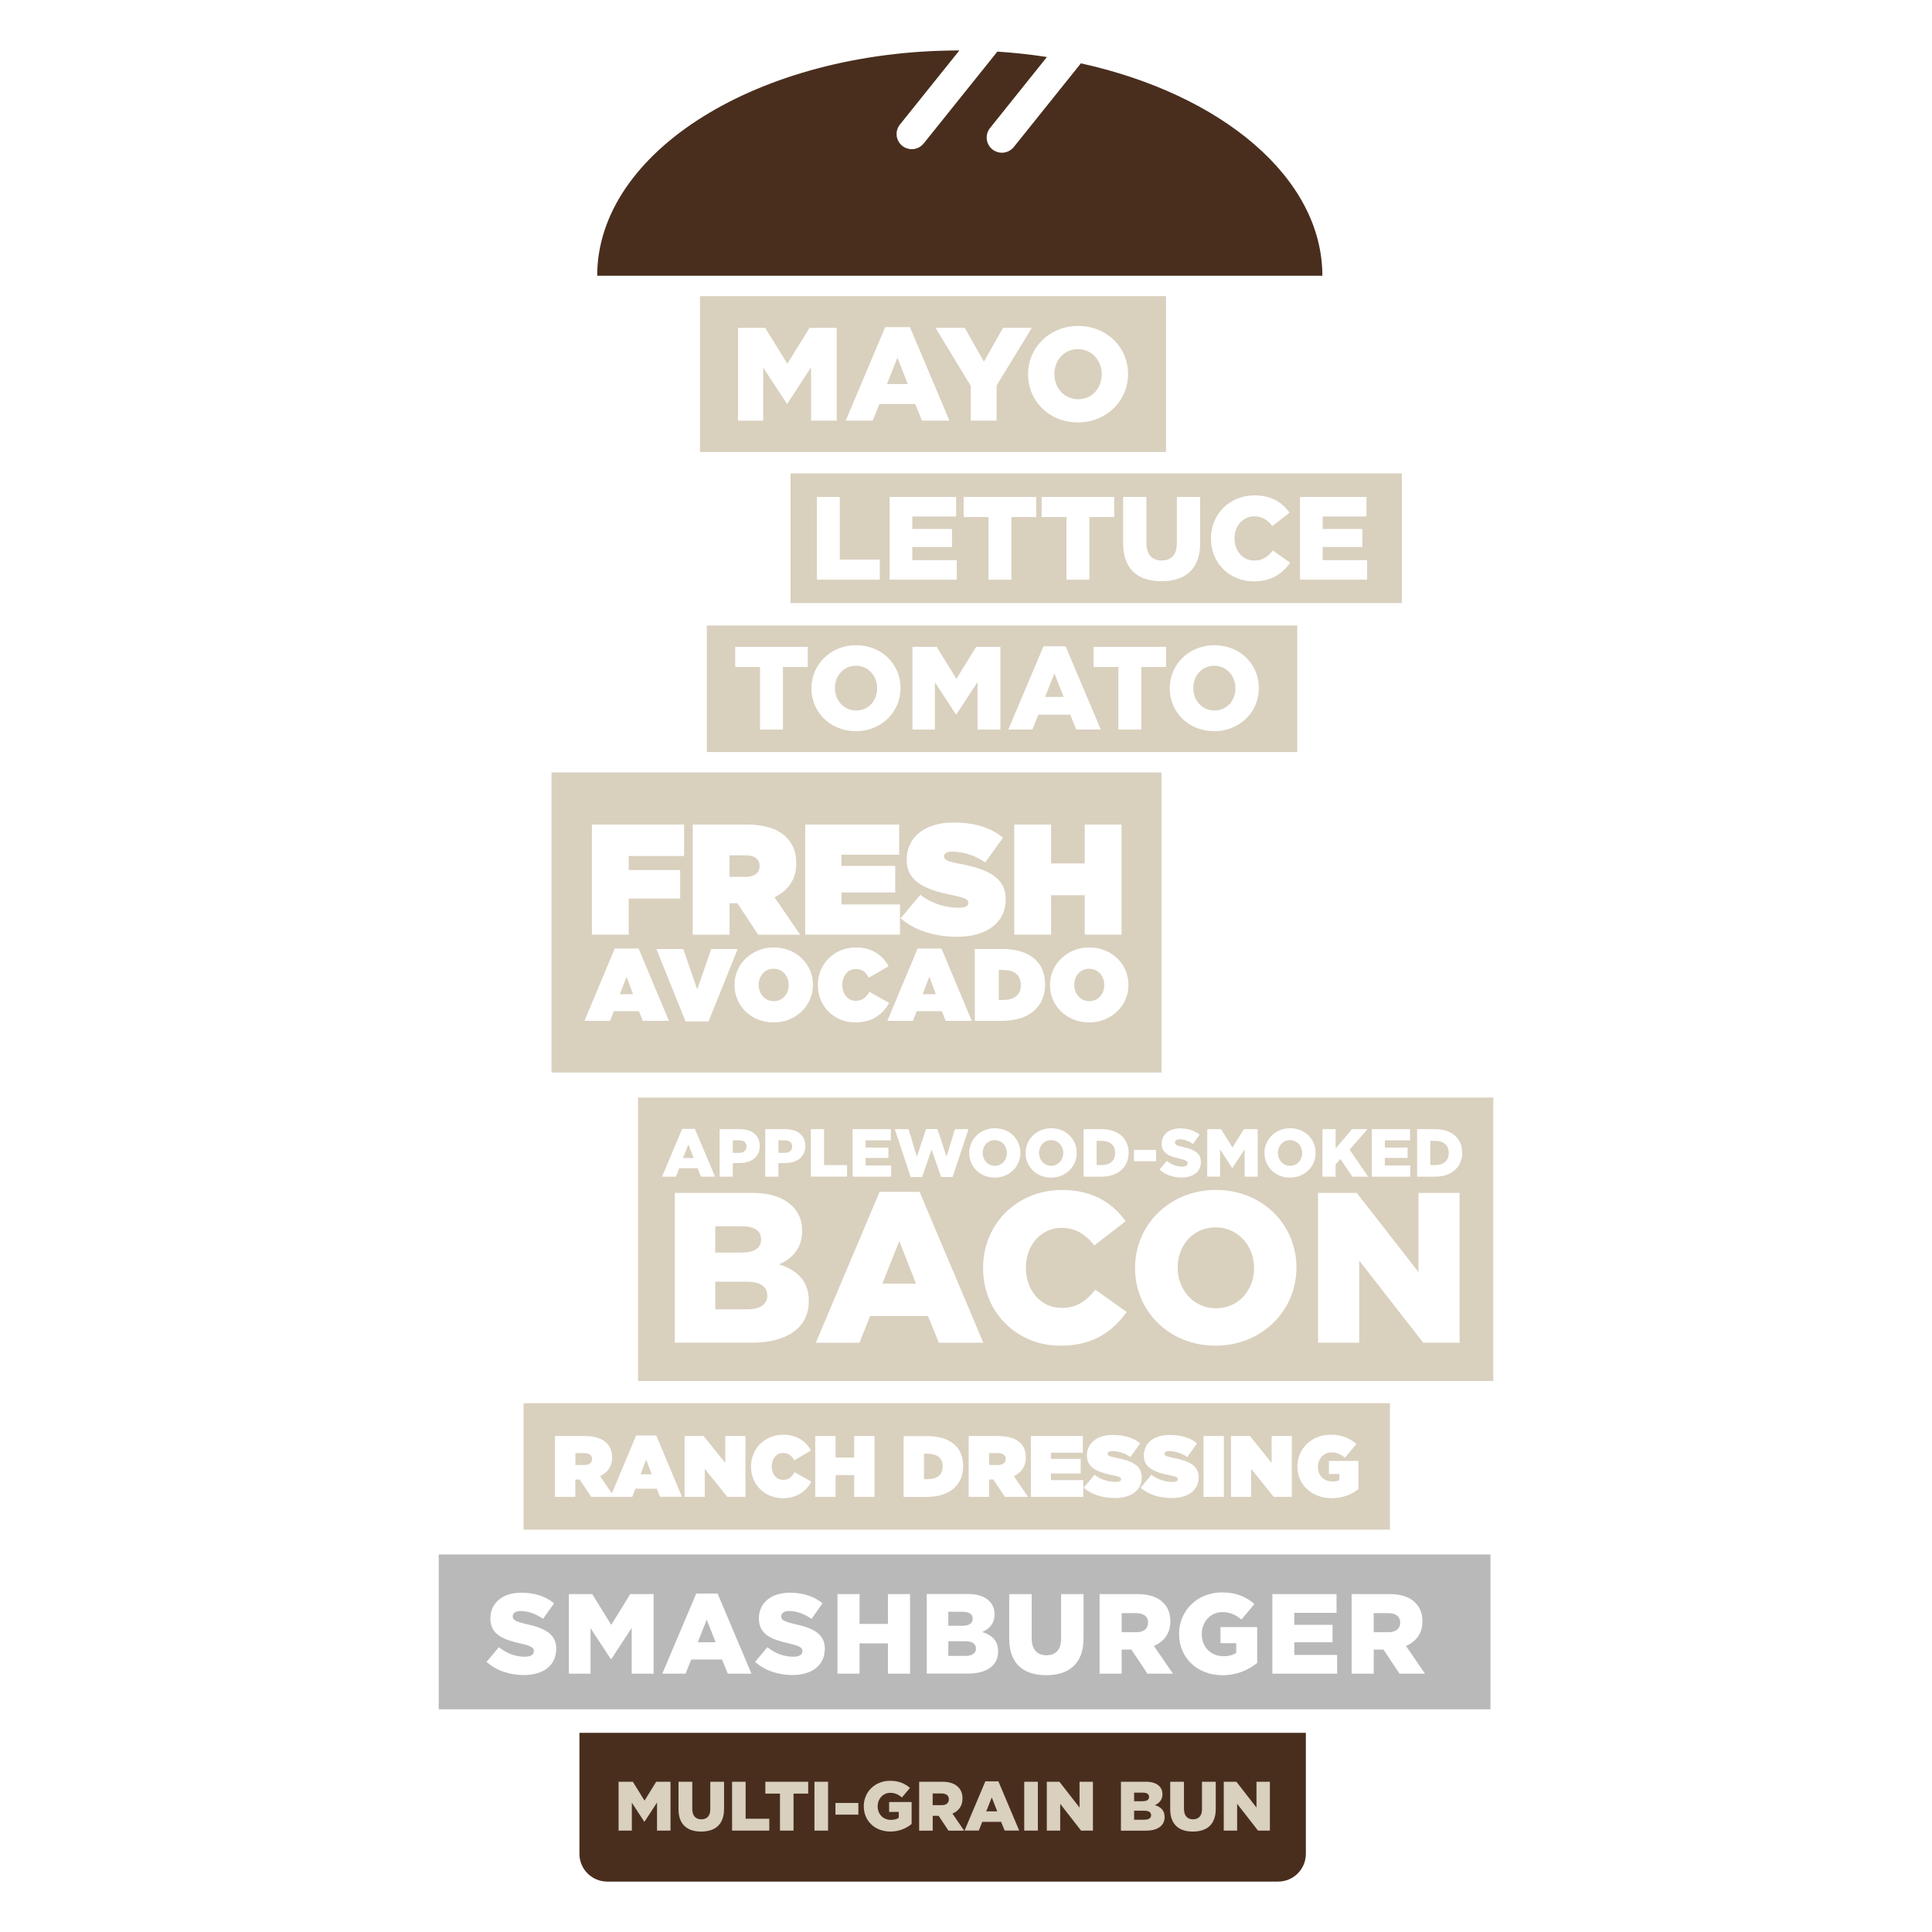 <?xml version="1.0" encoding="utf-8"?>
<!-- Generator: Adobe Illustrator 18.1.0, SVG Export Plug-In . SVG Version: 6.00 Build 0)  -->
<svg version="1.1" id="Layer_1" xmlns="http://www.w3.org/2000/svg" xmlns:xlink="http://www.w3.org/1999/xlink" x="0px" y="0px"
	 viewBox="0 0 560 560" enable-background="new 0 0 560 560" xml:space="preserve">
<g id="classic_smash" display="none">
	<rect x="191.98" y="507.47" display="inline" fill="#D9D0BE" width="164.36" height="28.86"/>
	<g display="inline">
		<path fill="#492E1E" d="M289.56,524.25h-4.57v3.99h4.64c1.82,0,2.87-0.72,2.87-1.98v-0.07
			C292.49,525.02,291.57,524.25,289.56,524.25z"/>
		<path fill="#492E1E" d="M291.6,518.16v-0.07c0-1.17-0.93-1.85-2.71-1.85h-3.89v3.8h3.74C290.59,520.05,291.6,519.43,291.6,518.16z
			"/>
		<path fill="#492E1E" d="M379.19,535.41v-34.76H170.47v34.76c0,4.41,3.59,7.98,8.02,7.98h192.71
			C375.62,543.39,379.19,539.82,379.19,535.41z M220.2,533.05h-17.55v-21.61h17.4v5.09h-11.46v3.27h10.38v4.73h-10.38v3.43h11.62
			V533.05z M243.51,530.15c-2.29,1.89-5.46,3.34-9.38,3.34c-6.74,0-11.76-4.64-11.76-11.18v-0.07c0-6.3,4.94-11.24,11.64-11.24
			c3.8,0,6.49,1.17,8.77,3.15l-3.52,4.24c-1.54-1.29-3.08-2.05-5.21-2.05c-3.11,0-5.53,2.62-5.53,5.93v0.07
			c0,3.48,2.43,5.99,5.86,5.99c1.45,0,2.56-0.32,3.46-0.89v-2.62h-4.27v-4.39h9.94L243.51,530.15L243.51,530.15z M267.26,530.15
			c-2.29,1.89-5.46,3.34-9.4,3.34c-6.74,0-11.76-4.64-11.76-11.18v-0.07c0-6.3,4.94-11.24,11.64-11.24c3.8,0,6.49,1.17,8.77,3.15
			l-3.52,4.24c-1.54-1.29-3.1-2.05-5.21-2.05c-3.11,0-5.53,2.62-5.53,5.93v0.07c0,3.48,2.43,5.99,5.86,5.99
			c1.45,0,2.57-0.32,3.46-0.89v-2.62h-4.27v-4.39h9.94v9.73H267.26z M298.48,527.08c0,3.71-3.03,5.97-8.19,5.97h-11.15v-21.61h11.1
			c2.71,0,4.64,0.68,5.9,1.94c0.86,0.86,1.38,2.01,1.38,3.48v0.07c0,2.5-1.42,3.99-3.34,4.81c2.62,0.86,4.29,2.34,4.29,5.28v0.05
			H298.48z M321.09,523.41c0,6.98-3.99,10.04-10.13,10.04c-6.14,0-10.01-3.11-10.01-9.89v-12.15h6.09v12.02
			c0,3.11,1.57,4.6,3.99,4.6s3.99-1.42,3.99-4.45v-12.16h6.09v11.97H321.09z M345.07,533.05h-5.25l-9.24-11.86v11.86h-5.93v-21.61
			h5.58l8.89,11.43v-11.43h5.93v21.61H345.07z"/>
	</g>
	<path display="inline" fill="#492E1E" d="M309.65,22.05L290.38,46.1c-0.88,1.08-2.15,1.65-3.43,1.65c-0.96,0-1.93-0.32-2.73-0.96
		c-1.89-1.51-2.2-4.25-0.68-6.12l16.36-20.41c-4.64-0.72-9.38-1.23-14.24-1.54L264.5,45.12c-0.86,1.08-2.14,1.65-3.43,1.65
		c-0.94,0-1.92-0.32-2.73-0.96c-1.89-1.51-2.2-4.25-0.68-6.14l17.06-21.28c-57.49,0.03-104.06,29-104.06,64.73H379
		C379,54.91,350.05,30.96,309.65,22.05z"/>
	<g display="inline">
		<polygon fill="#D9D0BE" points="198.87,113.14 203.35,113.14 201.11,107.17 		"/>
		<path fill="#D9D0BE" d="M126.33,88.97v42.02H406.6V88.97H126.33z M156.17,114.4c0,5.16-4.25,8.31-10.85,8.31
			c-4.99,0-9.49-1.4-12.6-4.15l4.39-5.23c2.66,2.03,5.72,2.89,8.61,2.89c1.47,0,2.1-0.39,2.1-1.05v-0.07c0-0.7-0.77-1.08-3.41-1.61
			c-5.51-1.12-10.36-2.69-10.36-7.89v-0.07c0-4.67,3.66-8.28,10.43-8.28c4.74,0,8.24,1.12,11.1,3.38l-4.01,5.55
			c-2.31-1.68-5.09-2.42-7.37-2.42c-1.22,0-1.78,0.42-1.78,1.02v0.07c0,0.67,0.66,1.08,3.27,1.58c6.28,1.15,10.5,2.99,10.5,7.93
			v0.05H156.17z M185.73,122.27h-8.17v-12.18l-5.65,8.75h-0.14l-5.65-8.75v12.18h-8.03V97.68h8.57l5.27,8.64l5.27-8.64h8.57v24.59
			H185.73z M206.69,122.27l-1.29-3.31h-8.61l-1.26,3.31h-8.79l10.36-24.75h8.14l10.36,24.75H206.69z M237.69,114.4
			c0,5.16-4.25,8.31-10.85,8.31c-4.99,0-9.49-1.4-12.6-4.15l4.39-5.23c2.66,2.03,5.72,2.89,8.61,2.89c1.47,0,2.1-0.39,2.1-1.05
			v-0.07c0-0.7-0.77-1.08-3.41-1.61c-5.51-1.12-10.36-2.69-10.36-7.89v-0.07c0-4.67,3.66-8.28,10.43-8.28
			c4.74,0,8.24,1.12,11.09,3.38l-4.01,5.55c-2.31-1.68-5.09-2.42-7.37-2.42c-1.22,0-1.78,0.42-1.78,1.02v0.07
			c0,0.67,0.66,1.08,3.27,1.58c6.28,1.15,10.5,2.99,10.5,7.93v0.05H237.69z M263.53,122.27h-8.21v-8.82h-7.51v8.82h-8.21V97.68h8.21
			v8.68h7.51v-8.68h8.21V122.27z M285.83,122.73c-4.99,0-9.49-1.4-12.6-4.15l4.39-5.23c2.66,2.03,5.72,2.89,8.61,2.89
			c1.47,0,2.1-0.39,2.1-1.05v-0.07c0-0.7-0.77-1.09-3.41-1.61c-5.51-1.12-10.36-2.7-10.36-7.89v-0.09c0-4.67,3.66-8.28,10.43-8.28
			c4.74,0,8.24,1.12,11.1,3.38l-4.01,5.55c-2.31-1.68-5.09-2.42-7.37-2.42c-1.23,0-1.79,0.42-1.79,1.02v0.07
			c0,0.67,0.67,1.08,3.27,1.58c6.28,1.15,10.5,2.99,10.5,7.93v0.07C296.68,119.56,292.43,122.73,285.83,122.73z M316.19,122.27
			l-1.3-3.31h-8.59l-1.26,3.31h-8.79l10.36-24.75h8.14l10.36,24.75H316.19z M349.16,111.07c0,8.38-4.88,11.69-12.21,11.69
			c-7.33,0-12.07-3.38-12.07-11.52V97.7h8.35v13.44c0,3.06,1.57,4.36,3.8,4.36c2.22,0,3.8-1.19,3.8-4.18V97.7h8.35L349.16,111.07
			L349.16,111.07z M363.95,122.8c-6.81,0-12.74-5.13-12.74-12.74v-0.07c0-7.33,5.72-12.81,13.05-12.81c5.41,0,9.07,2.62,11.13,6.39
			l-6.77,3.97c-0.91-1.75-2.2-2.99-4.46-2.99c-2.78,0-4.6,2.42-4.6,5.37v0.07c0,3.2,1.89,5.44,4.6,5.44c2.31,0,3.62-1.26,4.64-3.1
			l6.77,3.83C373.48,119.81,370.06,122.8,363.95,122.8z M398.28,122.27h-21.14V97.68h20.96v6.74h-12.88v2.48h12.01v5.93h-12.01v2.66
			h13.06V122.27z"/>
		<polygon fill="#D9D0BE" points="308.37,113.14 312.86,113.14 310.61,107.17 		"/>
	</g>
	<g display="inline">
		<path fill="#D9D0BE" d="M166.28,136.48v36.7h164.8v-36.7H166.28z M187.51,165.88l-4.2-6.81l-1.84,2.24v4.57h-7.17v-21.46h7.17
			v8.03l6.11-8.03h8.33l-7.47,9.31l7.63,12.15H187.51z M215.13,165.88h-18.45v-21.46h18.31v5.88h-11.25v2.17h10.48v5.18h-10.48v2.33
			h11.41v5.9H215.13z M236.04,150.48h-6.32v15.38h-7.17v-15.38h-6.32v-6.07h19.79v6.07H236.04z M247.38,166.34
			c-5.95,0-11.13-4.48-11.13-11.13v-0.07c0-6.4,4.99-11.18,11.41-11.18c4.73,0,7.91,2.29,9.71,5.58l-5.91,3.47
			c-0.81-1.54-1.93-2.61-3.88-2.61c-2.42,0-4.01,2.12-4.01,4.69v0.05c0,2.78,1.66,4.76,4.01,4.76c2.03,0,3.15-1.1,4.04-2.7
			l5.92,3.34C255.73,163.73,252.72,166.34,247.38,166.34z M279.81,165.88h-7.18v-7.7h-6.56v7.7h-7.17v-21.46h7.17v7.58h6.56v-7.58
			h7.18V165.88z M303.29,156.1c0,7.33-4.25,10.2-10.67,10.2c-6.41,0-10.55-2.94-10.55-10.06v-11.83h7.3v11.74
			c0,2.66,1.38,3.8,3.31,3.8s3.31-1.05,3.31-3.64v-11.9h7.3v11.69H303.29z M324.82,152.11c0,5.18-3.95,7.94-9.75,7.94h-2.33v5.83
			h-7.18v-21.46h9.66c5.7,0,9.59,2.54,9.59,7.63L324.82,152.11L324.82,152.11z"/>
		<path fill="#D9D0BE" d="M314.7,150.15h-1.96v4.78h1.92c1.84,0,3.06-0.82,3.06-2.36v-0.07
			C317.73,150.96,316.61,150.15,314.7,150.15z"/>
	</g>
	<g display="inline">
		<polygon fill="#D9D0BE" points="340.41,394.82 338.29,400.15 342.51,400.15 		"/>
		<path fill="#D9D0BE" d="M378.39,384.28H214.03v58.43h164.36V384.28z M337.94,388.66h5.02l8,18.92h-5.58l-1.36-3.36h-7.24
			l-1.35,3.36h-5.48L337.94,388.66z M311.38,398.18c0-5.48,4.22-9.76,9.9-9.76c3.83,0,6.3,1.61,7.96,3.92l-3.92,3.03
			c-1.07-1.35-2.31-2.2-4.11-2.2c-2.62,0-4.48,2.22-4.48,4.97v0.05c0,2.82,1.85,5.02,4.48,5.02c1.96,0,3.12-0.91,4.24-2.27
			l3.92,2.78c-1.77,2.45-4.17,4.23-8.31,4.23c-5.37,0-9.7-4.11-9.7-9.71v-0.05H311.38z M303.36,388.78h5.23v18.78h-5.23V388.78z
			 M283.95,388.78h8.89c2.87,0,4.86,0.75,6.12,2.05c1.1,1.07,1.66,2.52,1.66,4.38v0.05c0,2.87-1.52,4.78-3.87,5.77l4.48,6.55h-6
			l-3.78-5.69h-0.05h-2.22v5.69h-5.2v-18.8H283.95z M266.05,388.78h15.1v4.43h-9.96v2.83h9.01v4.11h-9.01v2.98h10.1v4.43h-15.24
			V388.78z M227.92,388.66h5.02l8,18.92h-5.58l-1.37-3.36h-7.24l-1.35,3.36h-5.48L227.92,388.66z M234.36,437.11
			c-7.31,0-13.21-5.6-13.21-13.25v-0.07c0-7.47,5.74-13.32,13.51-13.32c5.23,0,8.59,2.19,10.87,5.34l-5.34,4.13
			c-1.47-1.84-3.15-2.99-5.6-2.99c-3.59,0-6.11,3.05-6.11,6.77v0.07c0,3.85,2.52,6.84,6.11,6.84c2.68,0,4.25-1.24,5.78-3.12
			l5.34,3.8C243.3,434.65,240.05,437.11,234.36,437.11z M247.87,407.57h-5.09V388.8h5.49l4.48,7.26l4.48-7.26h5.49v18.78h-5.18
			v-10.78l-4.8,7.35h-0.1l-4.78-7.3L247.87,407.57L247.87,407.57z M272.06,436.59h-7.11v-9.73h-9.12v9.73h-7.1v-25.62h7.1v9.59h9.12
			v-9.59h7.11V436.59z M297.38,436.59h-20.79v-25.62h20.6v6.04H283.6v3.89h12.3v5.6h-12.3v4.06h13.76v6.04H297.38z M321.77,436.59
			H301v-25.62h20.6v6.04h-13.58v3.89h12.3v5.6h-12.3v4.06h13.76L321.77,436.59L321.77,436.59z M345.82,428.7
			c0,5.23-4.13,8.35-10.36,8.35c-4.53,0-8.86-1.44-12.01-4.25l3.95-4.72c2.52,2.01,5.34,3.08,8.31,3.08c1.91,0,2.92-0.67,2.92-1.75
			v-0.07c0-1.07-0.84-1.64-4.32-2.45c-5.44-1.24-9.66-2.78-9.66-8.05v-0.07c0-4.76,3.76-8.19,9.92-8.19c4.36,0,7.75,1.17,10.54,3.39
			l-3.55,5.01c-2.35-1.64-4.9-2.52-7.18-2.52c-1.71,0-2.56,0.73-2.56,1.64v0.07c0,1.17,0.88,1.68,4.43,2.49
			c5.9,1.28,9.56,3.18,9.56,7.98L345.82,428.7L345.82,428.7z M370.04,436.59h-20.79v-25.62h20.6v6.04h-13.58v3.89h12.3v5.6h-12.3
			v4.06h13.76v6.04H370.04z M370.51,407.57h-4.57l-8.02-10.31v10.31h-5.14V388.8h4.86l7.72,9.92v-9.92h5.15V407.57z"/>
		<polygon fill="#D9D0BE" points="230.39,394.82 228.27,400.15 232.49,400.15 		"/>
		<path fill="#D9D0BE" d="M295.38,395.57v-0.05c0-1.47-1.07-2.22-2.82-2.22h-3.41v4.52h3.43
			C294.37,397.79,295.38,396.93,295.38,395.57z"/>
	</g>
	<g display="inline">
		<path fill="#D9D0BE" d="M171.36,228.43H391.9v-49.7H171.36V228.43z M352.71,188.84h23.26v6.83h-15.33v4.38h13.88v6.32h-13.88v4.58
			h15.54v6.83h-23.47V188.84z M321.56,203.3c0-8.43,6.49-15.05,15.24-15.05c5.92,0,9.71,2.49,12.27,6.04l-6.04,4.67
			c-1.64-2.07-3.55-3.4-6.32-3.4c-4.04,0-6.89,3.43-6.89,7.65v0.09c0,4.34,2.85,7.74,6.89,7.74c3.01,0,4.8-1.4,6.53-3.52l6.04,4.31
			c-2.73,3.76-6.4,6.53-12.81,6.53c-8.26,0-14.91-6.32-14.91-14.96L321.56,203.3L321.56,203.3z M290.85,188.84h8.14v16.08
			c0,4.16,2.12,6.16,5.34,6.16s5.34-1.91,5.34-5.95v-16.28h8.14v16.03c0,9.35-5.34,13.42-13.56,13.42
			c-8.23,0-13.39-4.16-13.39-13.23V188.84z M262.34,188.84h25.38v7.02h-8.68v21.91h-8.02v-21.91h-8.68L262.34,188.84L262.34,188.84z
			 M235.08,188.84h25.38v7.02h-8.68v21.91h-8.01v-21.91h-8.68L235.08,188.84L235.08,188.84z M209.12,188.84h23.26v6.83h-15.33v4.38
			h13.88v6.32h-13.88v4.58h15.54v6.83h-23.47V188.84z M183.66,188.84h8.01v21.91h14.02v7.02h-22.03V188.84z"/>
	</g>
	<g display="inline">
		<path fill="#D9D0BE" d="M313.27,315.81c3.38,0,5.62-2.71,5.62-5.9v-0.07c0-3.18-2.31-5.97-5.69-5.97c-3.34,0-5.58,2.71-5.58,5.9
			v0.07C307.61,313.02,309.93,315.81,313.27,315.81z"/>
		<path fill="#D9D0BE" d="M217.53,315.81c3.38,0,5.62-2.71,5.62-5.9v-0.07c0-3.18-2.31-5.97-5.69-5.97c-3.34,0-5.58,2.71-5.58,5.9
			v0.07C211.87,313.02,214.18,315.81,217.53,315.81z"/>
		<polygon fill="#D9D0BE" points="270.52,305.9 268.01,312.17 272.96,312.17 		"/>
		<path fill="#D9D0BE" d="M170.66,329.02H339.1v-37.96H170.66V329.02z M301.33,309.84c0-6.35,5.11-11.48,11.93-11.48
			c6.82,0,11.86,5.07,11.86,11.43v0.07c0,6.35-5.11,11.48-11.93,11.48s-11.86-5.07-11.86-11.43V309.84z M280.98,298.8h19.37v5.37
			h-6.63v16.73h-6.12v-16.73h-6.63v-5.37H280.98z M267.61,298.64h5.9l9.4,22.24h-6.56l-1.61-3.94h-8.52l-1.57,3.94h-6.44
			L267.61,298.64z M232.57,298.8h6.48l5.27,8.56l5.27-8.56h6.48v22.08h-6.09v-12.69l-5.65,8.64h-0.12l-5.62-8.59v12.62h-6
			L232.57,298.8L232.57,298.8z M205.59,309.84c0-6.35,5.11-11.48,11.93-11.48c6.82,0,11.86,5.07,11.86,11.43v0.07
			c0,6.35-5.11,11.48-11.93,11.48s-11.86-5.07-11.86-11.43V309.84z M185.24,298.8h19.37v5.37h-6.63v16.73h-6.12v-16.73h-6.63v-5.37
			H185.24z"/>
	</g>
	<g display="inline">
		<path fill="#D9D0BE" d="M417.32,234.03H217.05v50.01h200.27V234.03z M264.43,259.82c0,10.66-8.59,19.29-20.04,19.29
			c-11.44,0-19.92-8.52-19.92-19.18v-0.1c0-10.66,8.59-19.29,20.04-19.29c11.44,0,19.93,8.54,19.93,19.18v0.11H264.43z
			 M304.8,278.35h-9.01L279.95,258v20.35h-10.17v-37.1h9.59l15.26,19.6v-19.6h10.17V278.35z M321.91,278.35h-10.33v-37.1h10.33
			V278.35z M367.38,259.82c0,10.66-8.59,19.29-20.04,19.29s-19.93-8.52-19.93-19.18v-0.1c0-10.66,8.59-19.29,20.04-19.29
			c11.45,0,19.92,8.54,19.92,19.18v0.11H367.38z M407.75,278.35h-9.01L382.9,258v20.35h-10.17v-37.1h9.59l15.26,19.6v-19.6h10.17
			V278.35z"/>
		<path fill="#D9D0BE" d="M244.39,249.8c-5.62,0-9.38,4.55-9.38,9.9v0.11c0,5.35,3.87,10.01,9.49,10.01c5.67,0,9.43-4.55,9.43-9.9
			v-0.1C253.93,254.47,250.06,249.8,244.39,249.8z"/>
		<path fill="#D9D0BE" d="M347.34,249.8c-5.62,0-9.38,4.55-9.38,9.9v0.11c0,5.35,3.87,10.01,9.48,10.01c5.67,0,9.43-4.55,9.43-9.9
			v-0.1C356.88,254.47,353.01,249.8,347.34,249.8z"/>
	</g>
	<g display="inline">
		<path fill="#D9D0BE" d="M176.93,335.53v42.26h208.76v-42.26H176.93z M212.54,352.1c0,7.38-5.69,11.29-13.47,11.29h-4.3v8.96h-8.68
			V341h13.44c7.93,0,13.02,4.08,13.02,11.01L212.54,352.1L212.54,352.1z M225.12,372.33h-8.73v-31.34h8.73V372.33z M245.94,372.96
			c-8.96,0-16.17-6.84-16.17-16.2v-0.09c0-9.13,7.04-16.29,16.52-16.29c6.4,0,10.52,2.68,13.3,6.55l-6.53,5.06
			c-1.79-2.24-3.85-3.68-6.84-3.68c-4.39,0-7.47,3.71-7.47,8.28v0.09c0,4.71,3.1,8.37,7.47,8.37c3.27,0,5.2-1.52,7.07-3.8l6.55,4.66
			C256.86,369.97,252.89,372.96,245.94,372.96z M283.29,372.33l-7.88-11.64l-3.19,3.54v8.1h-8.68v-31.34h8.68v12.72l10.8-12.72
			h10.29l-11.86,13.47l12.27,17.87L283.29,372.33L283.29,372.33z M320.09,372.33h-23.85v-31.34h8.68v23.73h15.17V372.33z
			 M349.23,372.33H323.8v-31.34H349v7.39h-16.61v4.74h15.05v6.84h-15.05v4.97h16.83V372.33L349.23,372.33z M378.65,362.67
			c0,6.4-5.06,10.2-12.67,10.2c-5.55,0-10.83-1.75-14.68-5.2l4.83-5.78c3.08,2.47,6.55,3.76,10.17,3.76c2.33,0,3.59-0.81,3.59-2.15
			v-0.09c0-1.29-1.03-2.01-5.29-2.99c-6.67-1.52-11.81-3.4-11.81-9.85v-0.09c0-5.83,4.62-10.03,12.13-10.03
			c5.34,0,9.49,1.44,12.9,4.17l-4.34,6.12c-2.87-2.01-6-3.1-8.77-3.1c-2.1,0-3.13,0.89-3.13,2.01v0.09c0,1.44,1.07,2.06,5.43,3.05
			c7.21,1.57,11.69,3.9,11.69,9.77v0.11H378.65z"/>
		<path fill="#D9D0BE" d="M198.85,348.29h-4.08v8.28h4.11c3.1,0,4.97-1.61,4.97-4.08v-0.09
			C203.86,349.72,201.99,348.29,198.85,348.29z"/>
	</g>
	<g display="inline">
		<path fill="#BABABA" d="M432.65,449.42H130.48v44.49h302.17V449.42z M164.24,476.6c0,4.67-3.69,7.44-9.26,7.44
			c-4.06,0-7.93-1.28-10.74-3.78l3.53-4.22c2.26,1.8,4.78,2.75,7.44,2.75c1.7,0,2.62-0.6,2.62-1.57v-0.05
			c0-0.95-0.75-1.47-3.87-2.19c-4.88-1.1-8.65-2.49-8.65-7.19v-0.07c0-4.25,3.38-7.32,8.87-7.32c3.9,0,6.95,1.05,9.43,3.04
			l-3.17,4.48c-2.1-1.47-4.39-2.26-6.42-2.26c-1.54,0-2.29,0.67-2.29,1.47v0.07c0,1.05,0.79,1.5,3.96,2.22
			c5.27,1.15,8.54,2.83,8.54,7.12V476.6z M192.24,483.65h-6.32v-13.12l-5.86,8.96h-0.14l-5.83-8.87v13.05h-6.23v-22.89h6.72
			l5.48,8.86l5.46-8.86h6.72L192.24,483.65L192.24,483.65z M213.55,483.65l-1.66-4.08h-8.84l-1.63,4.08h-6.69l9.75-23.03h6.12
			l9.75,23.03H213.55z M241.4,476.6c0,4.67-3.69,7.44-9.28,7.44c-4.06,0-7.93-1.28-10.74-3.78l3.54-4.22
			c2.26,1.8,4.78,2.75,7.44,2.75c1.7,0,2.62-0.6,2.62-1.57v-0.05c0-0.95-0.75-1.47-3.87-2.19c-4.88-1.1-8.65-2.49-8.65-7.19v-0.07
			c0-4.25,3.38-7.32,8.87-7.32c3.9,0,6.95,1.05,9.43,3.04l-3.17,4.48c-2.1-1.47-4.39-2.26-6.42-2.26c-1.54,0-2.29,0.67-2.29,1.47
			v0.07c0,1.05,0.79,1.5,3.97,2.22c5.27,1.15,8.54,2.83,8.54,7.12L241.4,476.6L241.4,476.6z M265.9,483.65h-6.35v-8.68h-8.15v8.68
			h-6.35v-22.87h6.35v8.56h8.15v-8.56h6.35V483.65z M291.2,477.33c0,3.92-3.2,6.3-8.68,6.3h-11.83v-22.86h11.76
			c2.89,0,4.92,0.72,6.25,2.05c0.91,0.93,1.47,2.12,1.47,3.69v0.07c0,2.64-1.5,4.2-3.54,5.09c2.78,0.93,4.55,2.49,4.55,5.58v0.07
			H291.2z M315.75,473.46c0,7.39-4.22,10.61-10.75,10.61s-10.6-3.31-10.6-10.45v-12.83h6.46v12.71c0,3.31,1.66,4.87,4.22,4.87
			c2.55,0,4.22-1.5,4.22-4.71v-12.86h6.46V473.46L315.75,473.46z M334.09,483.65l-4.62-6.91h-0.07h-2.71v6.91h-6.35v-22.87h10.85
			c3.5,0,5.92,0.91,7.45,2.49c1.35,1.31,2.03,3.08,2.03,5.32v0.07c0,3.5-1.87,5.81-4.72,7.02l5.46,7.96h-7.32V483.65z
			 M365.63,480.57c-2.43,2-5.79,3.53-9.96,3.53c-7.14,0-12.48-4.9-12.48-11.83v-0.07c0-6.67,5.23-11.88,12.34-11.88
			c4.03,0,6.88,1.24,9.29,3.32l-3.73,4.48c-1.65-1.36-3.27-2.15-5.53-2.15c-3.31,0-5.86,2.76-5.86,6.26v0.07
			c0,3.69,2.59,6.33,6.21,6.33c1.54,0,2.71-0.33,3.68-0.95v-2.78h-4.52v-4.62h10.54v10.27H365.63z M388.59,483.65h-18.6v-22.87
			h18.43v5.39h-12.15v3.47h11.01v4.99h-11.01v3.64h12.32L388.59,483.65L388.59,483.65z M406.52,483.65l-4.62-6.91h-0.07h-2.71v6.91
			h-6.35v-22.87h10.85c3.5,0,5.92,0.91,7.45,2.49c1.35,1.31,2.03,3.08,2.03,5.32v0.07c0,3.5-1.87,5.81-4.71,7.02l5.46,7.96h-7.33
			V483.65z"/>
		<path fill="#BABABA" d="M330.85,466.27h-4.15v5.49h4.18c2.15,0,3.41-1.05,3.41-2.71v-0.07
			C334.29,467.18,332.97,466.27,330.85,466.27z"/>
		<path fill="#BABABA" d="M403.27,466.27h-4.17v5.49h4.2c2.15,0,3.41-1.05,3.41-2.71v-0.07
			C406.72,467.18,405.4,466.27,403.27,466.27z"/>
		<path fill="#BABABA" d="M281.73,474.34h-4.85v4.22h4.92c1.93,0,3.05-0.75,3.05-2.1v-0.07
			C284.85,475.14,283.87,474.34,281.73,474.34z"/>
		<path fill="#BABABA" d="M283.9,467.9v-0.07c0-1.24-0.98-1.96-2.89-1.96h-4.13v4.02h3.99C282.82,469.89,283.9,469.25,283.9,467.9z"
			/>
		<polygon fill="#BABABA" points="204.91,474.62 210.05,474.62 207.5,468.12 		"/>
	</g>
</g>
<g>
	<path fill="#492E1E" d="M313.3,18.36l-19.44,24.25c-0.88,1.09-2.17,1.66-3.45,1.66c-0.96,0-1.94-0.31-2.75-0.96
		c-1.91-1.52-2.22-4.29-0.7-6.19l16.5-20.6c-4.67-0.72-9.47-1.24-14.37-1.56l-21.35,26.62c-0.88,1.08-2.15,1.66-3.45,1.66
		c-0.96,0-1.94-0.31-2.75-0.96c-1.91-1.52-2.22-4.29-0.68-6.19l17.22-21.47c-57.99,0.04-104.98,29.26-104.98,65.31H383.3
		C383.27,51.5,354.08,27.33,313.3,18.36z"/>
	<g>
		<path fill="#BAB9B9" d="M432.02,450.57H127.17v44.87h304.85V450.57z M161.21,478.01c0,4.71-3.73,7.51-9.35,7.51
			c-4.09,0-8-1.28-10.83-3.82l3.57-4.25c2.28,1.82,4.81,2.76,7.51,2.76c1.71,0,2.64-0.6,2.64-1.59v-0.05c0-0.96-0.75-1.49-3.9-2.21
			c-4.92-1.12-8.71-2.5-8.71-7.25v-0.07c0-4.29,3.41-7.38,8.96-7.38c3.94,0,7,1.05,9.5,3.06l-3.2,4.51
			c-2.12-1.49-4.43-2.27-6.47-2.27c-1.56,0-2.31,0.67-2.31,1.49v0.07c0,1.05,0.79,1.5,3.99,2.24c5.32,1.16,8.63,2.87,8.63,7.18v0.07
			H161.21z M189.47,485.12h-6.37v-13.25l-5.91,9.03h-0.14l-5.88-8.96v13.18h-6.28v-23.07h6.77l5.51,8.93l5.51-8.93h6.77v23.07
			H189.47z M210.96,485.12l-1.68-4.11h-8.92l-1.65,4.11h-6.74l9.84-23.22h6.18l9.83,23.22H210.96z M239.05,478.01
			c0,4.71-3.73,7.51-9.35,7.51c-4.1,0-8-1.28-10.83-3.82l3.57-4.25c2.27,1.82,4.83,2.76,7.51,2.76c1.71,0,2.64-0.6,2.64-1.59v-0.05
			c0-0.96-0.75-1.49-3.9-2.21c-4.92-1.12-8.72-2.5-8.72-7.25v-0.07c0-4.29,3.4-7.38,8.94-7.38c3.94,0,7,1.05,9.52,3.06l-3.2,4.51
			c-2.12-1.49-4.43-2.27-6.47-2.27c-1.54,0-2.31,0.67-2.31,1.49v0.07c0,1.05,0.79,1.5,4.01,2.24c5.32,1.16,8.63,2.87,8.63,7.18v0.07
			H239.05z M263.78,485.12h-6.4v-8.77h-8.23v8.77h-6.4v-23.07h6.4v8.65h8.23v-8.65h6.4V485.12z M289.31,478.75
			c0,3.96-3.24,6.35-8.75,6.35h-11.93v-23.07h11.86c2.91,0,4.95,0.72,6.3,2.08c0.93,0.93,1.49,2.15,1.49,3.73v0.07
			c0,2.66-1.51,4.24-3.57,5.13c2.82,0.93,4.6,2.5,4.6,5.64L289.31,478.75L289.31,478.75z M314.07,474.85
			c0,7.44-4.27,10.71-10.83,10.71c-6.58,0-10.71-3.33-10.71-10.55v-12.95h6.51v12.81c0,3.32,1.68,4.92,4.25,4.92
			c2.57,0,4.27-1.5,4.27-4.74v-12.99h6.51V474.85z M332.59,485.12l-4.65-6.98h-0.07h-2.75v6.98h-6.4v-23.07h10.94
			c3.54,0,5.97,0.93,7.52,2.5c1.35,1.33,2.05,3.11,2.05,5.37V470c0,3.52-1.89,5.86-4.76,7.09l5.51,8.03H332.59z M364.39,482.02
			c-2.45,2.01-5.85,3.55-10.05,3.55c-7.19,0-12.58-4.94-12.58-11.94v-0.07c0-6.72,5.29-11.99,12.46-11.99
			c4.06,0,6.93,1.24,9.38,3.36l-3.76,4.51c-1.64-1.38-3.31-2.17-5.58-2.17c-3.33,0-5.92,2.8-5.92,6.33v0.07
			c0,3.73,2.61,6.39,6.28,6.39c1.56,0,2.75-0.33,3.71-0.95v-2.82h-4.57v-4.67h10.64v10.38H364.39z M387.56,485.12H368.8v-23.07h18.6
			v5.44h-12.25v3.48h11.1v5.04h-11.1v3.68h12.43v5.43H387.56z M405.65,485.12l-4.65-6.98h-0.07h-2.75v6.98h-6.4v-23.07h10.94
			c3.54,0,5.97,0.93,7.52,2.5c1.35,1.33,2.05,3.11,2.05,5.37V470c0,3.52-1.89,5.86-4.76,7.09l5.51,8.03H405.65z"/>
		<path fill="#BAB9B9" d="M329.32,467.58h-4.2v5.53h4.22c2.19,0,3.43-1.05,3.43-2.73v-0.07
			C332.78,468.51,331.45,467.58,329.32,467.58z"/>
		<path fill="#BAB9B9" d="M402.38,467.58h-4.2v5.53h4.24c2.17,0,3.43-1.05,3.43-2.73v-0.07
			C405.84,468.51,404.53,467.58,402.38,467.58z"/>
		<path fill="#BAB9B9" d="M279.76,475.72h-4.88v4.25h4.95c1.94,0,3.06-0.77,3.06-2.12v-0.07
			C282.89,476.54,281.91,475.72,279.76,475.72z"/>
		<path fill="#BAB9B9" d="M281.94,469.23v-0.07c0-1.24-0.98-1.98-2.9-1.98h-4.17v4.06h4.02
			C280.84,471.24,281.94,470.57,281.94,469.23z"/>
		<polygon fill="#BAB9B9" points="202.25,476.02 207.43,476.02 204.85,469.46 		"/>
	</g>
	<g>
		<path fill="#492E1E" d="M378.51,537.34v-35.07H167.95v35.07c0,4.45,3.62,8.05,8.08,8.05h194.43
			C374.9,545.39,378.51,541.8,378.51,537.34z"/>
	</g>
	<g>
		<path fill="#D9D0BE" d="M268.8,421.38h-0.98v7.35h0.98c2.69,0,4.43-1.1,4.43-3.66v-0.05C273.23,422.5,271.49,421.38,268.8,421.38z
			"/>
		<polygon fill="#D9D0BE" points="185.68,427.33 188.9,427.33 187.28,423.05 		"/>
		<path fill="#D9D0BE" d="M289.26,421.19h-2.57v3.45h2.54c1.42,0,2.28-0.63,2.28-1.71v-0.05
			C291.5,421.73,290.62,421.19,289.26,421.19z"/>
		<path fill="#D9D0BE" d="M169.35,421.19h-2.57v3.45h2.54c1.42,0,2.28-0.63,2.28-1.71v-0.05
			C171.59,421.73,170.7,421.19,169.35,421.19z"/>
		<path fill="#D9D0BE" d="M151.76,406.73v36.65h251.12v-36.65H151.76z M191.29,433.88l-0.93-2.36h-6.18l-0.91,2.36h-5.2h-1.1h-5.62
			l-3.33-5.04h-1.26v5.04h-5.9v-17.64h8.61c3.13,0,5.11,0.79,6.35,2.01c1.05,1.05,1.61,2.36,1.61,4.18v0.05
			c0,2.57-1.33,4.36-3.48,5.39l3.41,4.99l7.02-16.77h5.85l7.44,17.76h-6.39V433.88z M216.07,433.88h-5.25l-6.54-8.14v8.14h-5.85
			v-17.64h5.51l6.28,7.79v-7.79h5.85V433.88z M226.83,434.26c-4.88,0-9.15-3.68-9.15-9.15v-0.05c0-5.27,4.11-9.2,9.38-9.2
			c3.89,0,6.51,1.89,8,4.58l-4.86,2.85c-0.65-1.26-1.59-2.14-3.2-2.14c-2,0-3.31,1.73-3.31,3.85v0.05c0,2.29,1.37,3.9,3.31,3.9
			c1.66,0,2.59-0.91,3.32-2.22l4.86,2.75C233.68,432.13,231.21,434.26,226.83,434.26z M253.49,433.88h-5.9v-6.32h-5.39v6.32h-5.9
			v-17.64h5.9v6.23h5.39v-6.23h5.9V433.88z M279.18,424.97c0,5.21-3.57,8.93-10.71,8.93h-6.55v-17.64h6.76c7,0,10.5,3.45,10.5,8.66
			V424.97z M291.27,433.88l-3.33-5.04h-1.26v5.04h-5.9v-17.64h8.61c3.13,0,5.11,0.79,6.35,2.01c1.07,1.05,1.61,2.36,1.61,4.18v0.05
			c0,2.57-1.33,4.36-3.48,5.39l4.11,6L291.27,433.88L291.27,433.88z M313.98,433.88h-15.17v-17.64h15.05v4.83h-9.24v1.79h8.63v4.25
			h-8.63v1.91H314v4.87H313.98z M323.15,434.21c-3.57,0-6.81-1.02-9.05-2.98l3.15-3.76c1.91,1.45,4.11,2.07,6.18,2.07
			c1.05,0,1.51-0.28,1.51-0.75v-0.04c0-0.51-0.56-0.79-2.45-1.15c-3.95-0.81-7.44-1.94-7.44-5.67v-0.05c0-3.36,2.62-5.95,7.49-5.95
			c3.4,0,5.92,0.81,7.96,2.42l-2.87,3.99c-1.66-1.21-3.66-1.73-5.29-1.73c-0.88,0-1.28,0.3-1.28,0.73v0.05
			c0,0.47,0.47,0.79,2.34,1.14c4.52,0.84,7.54,2.13,7.54,5.69v0.05C330.94,431.95,327.9,434.21,323.15,434.21z M347.43,428.24
			c0,3.71-3.05,5.97-7.79,5.97c-3.57,0-6.81-1.02-9.05-2.98l3.15-3.76c1.91,1.45,4.11,2.07,6.18,2.07c1.05,0,1.51-0.28,1.51-0.75
			v-0.04c0-0.51-0.56-0.79-2.45-1.15c-3.96-0.81-7.44-1.94-7.44-5.67v-0.05c0-3.36,2.62-5.95,7.49-5.95c3.39,0,5.92,0.81,7.96,2.42
			l-2.87,3.99c-1.66-1.21-3.66-1.73-5.29-1.73c-0.88,0-1.28,0.3-1.28,0.73v0.05c0,0.47,0.47,0.79,2.35,1.14
			c4.51,0.84,7.54,2.13,7.54,5.69v0.04H347.43z M354.74,433.88h-5.9v-17.64h5.9V433.88z M374.45,433.88h-5.25l-6.55-8.14v8.14h-5.85
			v-17.64h5.51l6.28,7.79v-7.79h5.85L374.45,433.88L374.45,433.88z M393.75,431.62c-1.91,1.56-4.58,2.64-7.79,2.64
			c-5.49,0-9.9-3.68-9.9-9.15v-0.05c0-5.27,4.17-9.2,9.73-9.2c3.03,0,5.48,1.02,7.38,2.68l-3.31,3.99c-1.15-0.98-2.45-1.54-3.9-1.54
			c-2.29,0-3.95,1.77-3.95,4.17v0.05c0,2.5,1.73,4.2,4.2,4.2c1.01,0,1.56-0.16,2.01-0.4v-1.77h-3.03v-3.78h8.56V431.62z"/>
	</g>
	<g>
		<polygon fill="#D9D0BE" points="267.45,288.17 271.27,288.17 269.36,283.11 		"/>
		<polygon fill="#D9D0BE" points="179.69,288.17 183.49,288.17 181.6,283.11 		"/>
		<path fill="#D9D0BE" d="M159.86,223.9v86.96h176.8V223.9H159.86z M293.98,239h10.68v11.27h9.76V239h10.68v31.92h-10.68v-11.44
			h-9.76v11.44h-10.68V239z M276.26,259.51c-7.16-1.45-13.46-3.52-13.46-10.25v-0.09c0-6.07,4.74-10.76,13.55-10.76
			c6.16,0,10.71,1.45,14.4,4.38l-5.2,7.21c-3.01-2.19-6.61-3.15-9.57-3.15c-1.59,0-2.33,0.54-2.33,1.33v0.09
			c0,0.88,0.88,1.42,4.23,2.05c8.16,1.5,13.63,3.87,13.63,10.31v0.09c0,6.7-5.51,10.81-14.09,10.81c-6.47,0-12.32-1.82-16.36-5.37
			l5.7-6.79c3.46,2.64,7.44,3.74,11.17,3.74c1.91,0,2.73-0.51,2.73-1.36v-0.09C280.68,260.7,279.67,260.21,276.26,259.51z
			 M233.4,239h27.23v8.75H243.9v3.24h15.59v7.7H243.9v3.46h16.96v8.75H233.4V239z M200.79,239h15.59c5.65,0,9.26,1.42,11.5,3.64
			c1.91,1.91,2.92,4.29,2.92,7.58v0.09c0,4.66-2.42,7.89-6.3,9.77l7.44,10.85h-12.18l-6.02-9.12h-2.27v9.12h-10.68L200.79,239
			L200.79,239z M171.57,239h26.72v9.12h-16.05v4.06h14.91v8.29h-14.91v10.45h-10.67V239z M186.32,295.91l-1.1-2.8h-7.3l-1.07,2.8
			h-7.44l8.78-20.98h6.91l8.79,20.98H186.32z M198.71,296.07l-8.45-20.98h7.8l4.04,11.71l4.04-11.71h7.68l-8.45,20.98H198.71z
			 M235.64,285.49c0,6.04-4.97,10.87-11.41,10.87c-6.42,0-11.34-4.76-11.34-10.82v-0.05c0-6.04,4.97-10.87,11.41-10.87
			c6.42,0,11.34,4.76,11.34,10.82L235.64,285.49L235.64,285.49z M247.87,296.36c-5.77,0-10.81-4.34-10.81-10.82v-0.05
			c0-6.23,4.85-10.87,11.08-10.87c4.58,0,7.68,2.24,9.43,5.43l-5.74,3.36c-0.77-1.49-1.87-2.54-3.78-2.54c-2.35,0-3.9,2.05-3.9,4.55
			v0.05c0,2.71,1.61,4.62,3.9,4.62c1.96,0,3.06-1.07,3.94-2.62l5.74,3.24C255.97,293.82,253.05,296.36,247.87,296.36z M274.1,295.91
			l-1.1-2.8h-7.3l-1.07,2.8h-7.44l8.79-20.98h6.91l8.79,20.98H274.1z M302.93,285.37c0,6.16-4.24,10.54-12.65,10.54h-7.73v-20.84
			h7.96c8.28,0,12.41,4.08,12.41,10.24v0.07H302.93z M327.09,285.49c0,6.04-4.97,10.87-11.41,10.87c-6.42,0-11.34-4.76-11.34-10.82
			v-0.05c0-6.04,4.97-10.87,11.41-10.87c6.42,0,11.34,4.76,11.34,10.82V285.49z"/>
		<path fill="#D9D0BE" d="M220.17,251.07v-0.09c0-2.05-1.59-3.06-4.06-3.06h-4.66v6.25h4.6
			C218.63,254.19,220.17,253.03,220.17,251.07z"/>
		<path fill="#D9D0BE" d="M224.23,280.79c-2.64,0-4.32,2.2-4.32,4.64v0.05c0,2.47,1.7,4.71,4.38,4.71c2.64,0,4.32-2.21,4.32-4.64
			v-0.05C228.6,283.03,226.9,280.79,224.23,280.79z"/>
		<path fill="#D9D0BE" d="M315.7,280.79c-2.64,0-4.32,2.2-4.32,4.64v0.05c0,2.47,1.7,4.71,4.38,4.71c2.64,0,4.32-2.21,4.32-4.64
			v-0.05C320.07,283.03,318.38,280.79,315.7,280.79z"/>
		<path fill="#D9D0BE" d="M290.66,281.15h-1.15v8.7h1.15c3.18,0,5.23-1.31,5.23-4.32v-0.05
			C295.89,282.45,293.84,281.15,290.66,281.15z"/>
	</g>
	<g>
		<path fill="#D9D0BE" d="M323.23,334.21v-0.04c0-2.2-1.52-3.48-3.8-3.48h-1.56v7h1.56C321.72,337.68,323.23,336.42,323.23,334.21z"
			/>
		<path fill="#D9D0BE" d="M304.69,337.91c2.1,0,3.5-1.7,3.5-3.68v-0.04c0-1.98-1.44-3.71-3.54-3.71c-2.08,0-3.48,1.7-3.48,3.68v0.04
			C301.18,336.18,302.61,337.91,304.69,337.91z"/>
		<path fill="#D9D0BE" d="M184.94,400.3h247.89v-82.16H184.94V400.3z M272.14,389.2l-3.17-7.75h-16.75l-3.1,7.75h-12.65l18.48-43.73
			h11.6l18.48,43.73H272.14z M307.35,390.06c-12.41,0-22.4-9.48-22.4-22.45v-0.12c0-12.65,9.75-22.57,22.89-22.57
			c8.87,0,14.58,3.73,18.43,9.05l-9.07,7.02c-2.48-3.1-5.34-5.09-9.48-5.09c-6.07,0-10.36,5.14-10.36,11.48v0.12
			c0,6.51,4.29,11.6,10.36,11.6c4.53,0,7.19-2.12,9.8-5.27l9.07,6.46C322.49,385.91,316.98,390.06,307.35,390.06z M410.76,327.3h5.3
			c4.92,0,7.77,2.83,7.77,6.81v0.04c0,3.97-2.89,6.91-7.84,6.91h-5.23V327.3z M397.65,327.3h11.06v3.24h-7.3v2.08h6.6v3.01h-6.6
			v2.19h7.39v3.24h-11.17V327.3H397.65z M383.32,327.3h3.82v5.58l4.74-5.58h4.51l-5.21,5.92l5.39,7.84h-4.58l-3.46-5.11l-1.4,1.56
			v3.55h-3.82V327.3H383.32z M382.04,345.77h11.24l17.87,22.94v-22.94h11.92v43.42h-10.55l-18.55-23.82v23.82h-11.92V345.77z
			 M366.52,334.18c0-3.95,3.18-7.16,7.44-7.16c4.25,0,7.38,3.17,7.38,7.12v0.04c0,3.95-3.18,7.16-7.44,7.16
			c-4.25,0-7.38-3.17-7.38-7.12V334.18z M349.93,327.3h4.02l3.29,5.32l3.29-5.32h4.02v13.76h-3.8v-7.91l-3.52,5.39h-0.09l-3.5-5.36
			v7.86h-3.73L349.93,327.3L349.93,327.3z M341.92,335.84c-2.92-0.67-5.2-1.49-5.2-4.32v-0.04c0-2.55,2.03-4.41,5.32-4.41
			c2.34,0,4.17,0.63,5.67,1.82l-1.91,2.69c-1.26-0.89-2.64-1.35-3.85-1.35c-0.93,0-1.38,0.39-1.38,0.89v0.04
			c0,0.63,0.47,0.91,2.38,1.33c3.17,0.68,5.13,1.71,5.13,4.29v0.04c0,2.82-2.22,4.48-5.56,4.48c-2.43,0-4.76-0.77-6.44-2.27
			l2.12-2.54c1.35,1.09,2.87,1.65,4.46,1.65c1.02,0,1.57-0.35,1.57-0.94v-0.04C344.24,336.58,343.79,336.28,341.92,335.84z
			 M352.45,344.91c13.4,0,23.33,9.99,23.33,22.45v0.12c0,12.46-10.05,22.57-23.45,22.57c-13.41,0-23.33-9.99-23.33-22.45v-0.12
			C329,355.02,339.05,344.91,352.45,344.91z M328.67,333.29h6.44v3.29h-6.44V333.29z M314.07,327.3h5.3c4.92,0,7.77,2.83,7.77,6.81
			v0.04c0,3.97-2.89,6.91-7.84,6.91h-5.23V327.3z M297.27,334.18c0-3.95,3.19-7.16,7.44-7.16s7.39,3.17,7.39,7.12v0.04
			c0,3.95-3.19,7.16-7.44,7.16c-4.25,0-7.39-3.17-7.39-7.12V334.18z M280.94,334.18c0-3.95,3.19-7.16,7.44-7.16
			c4.25,0,7.39,3.17,7.39,7.12v0.04c0,3.95-3.18,7.16-7.44,7.16c-4.25,0-7.39-3.17-7.39-7.12V334.18z M263.36,327.3l2.4,7.96l2.66-8
			h3.29l2.66,8l2.4-7.96h3.95l-4.6,13.86h-3.32l-2.77-7.93l-2.75,7.93h-3.32l-4.6-13.86H263.36z M247.15,327.3h11.06v3.24h-7.3v2.08
			h6.6v3.01h-6.6v2.19h7.39v3.24h-11.17V327.3H247.15z M235.04,327.3h3.81v10.41h6.67v3.34h-10.48L235.04,327.3L235.04,327.3z
			 M234.43,377.21c0,7.44-6.07,11.97-16.43,11.97h-22.4v-43.42h22.26c5.46,0,9.31,1.36,11.85,3.9c1.73,1.73,2.8,4.03,2.8,7.02v0.12
			c0,5.02-2.85,8-6.7,9.68c5.27,1.73,8.63,4.71,8.63,10.61V377.21z M221.81,327.3h5.9c3.48,0,5.72,1.79,5.72,4.83v0.04
			c0,3.24-2.5,4.95-5.92,4.95h-1.89v3.94h-3.82L221.81,327.3L221.81,327.3z M208.6,327.3h5.9c3.48,0,5.72,1.79,5.72,4.83v0.04
			c0,3.24-2.5,4.95-5.92,4.95h-1.89v3.94h-3.82V327.3z M197.73,327.21h3.68l5.86,13.86h-4.09l-1-2.45h-5.3l-0.98,2.45h-4.01
			L197.73,327.21z"/>
		<path fill="#D9D0BE" d="M288.36,337.91c2.1,0,3.5-1.7,3.5-3.68v-0.04c0-1.98-1.43-3.71-3.54-3.71c-2.08,0-3.48,1.7-3.48,3.68v0.04
			C284.85,336.18,286.28,337.91,288.36,337.91z"/>
		<polygon fill="#D9D0BE" points="255.76,372.07 265.51,372.07 260.66,359.73 		"/>
		<polygon fill="#D9D0BE" points="199.53,331.73 197.98,335.65 201.07,335.65 		"/>
		<path fill="#D9D0BE" d="M229.62,332.36v-0.04c0-1.17-0.82-1.8-2.2-1.8h-1.79v3.64h1.8C228.8,334.15,229.62,333.44,229.62,332.36z"
			/>
		<path fill="#D9D0BE" d="M220.6,359.29v-0.12c0-2.36-1.85-3.73-5.46-3.73h-7.82v7.63h7.56C218.56,363.07,220.6,361.83,220.6,359.29
			z"/>
		<path fill="#D9D0BE" d="M373.94,337.91c2.1,0,3.5-1.7,3.5-3.68v-0.04c0-1.98-1.44-3.71-3.54-3.71c-2.08,0-3.48,1.7-3.48,3.68v0.04
			C370.42,336.18,371.86,337.91,373.94,337.91z"/>
		<path fill="#D9D0BE" d="M216.51,371.51h-9.19v8h9.31c3.66,0,5.77-1.42,5.77-3.97v-0.12C222.39,373.07,220.53,371.51,216.51,371.51
			z"/>
		<path fill="#D9D0BE" d="M419.93,334.21v-0.04c0-2.2-1.52-3.48-3.8-3.48h-1.56v7h1.56C418.41,337.68,419.93,336.42,419.93,334.21z"
			/>
		<path fill="#D9D0BE" d="M352.45,379.21c6.63,0,11.04-5.34,11.04-11.6v-0.12c0-6.27-4.53-11.73-11.17-11.73
			c-6.58,0-10.97,5.34-10.97,11.6v0.12C341.35,373.75,345.87,379.21,352.45,379.21z"/>
		<path fill="#D9D0BE" d="M216.4,332.36v-0.04c0-1.17-0.82-1.8-2.21-1.8h-1.78v3.64h1.8C215.57,334.15,216.4,333.44,216.4,332.36z"
			/>
	</g>
	<path fill="#D9D0BE" d="M406.32,137.2H229.15v37.61h177.17V137.2z M255.01,168.02h-18.25v-23.97h6.65v18.15h11.6L255.01,168.02
		L255.01,168.02z M277.29,168.02h-19.44v-23.97h19.29v5.65h-12.7v3.62h11.5v5.23h-11.5v3.8h12.88v5.67H277.29z M300.35,149.87h-7.19
		v18.15h-6.65v-18.15h-7.19v-5.83h21.02v5.83H300.35z M322.96,149.87h-7.19v18.15h-6.65v-18.15h-7.19v-5.83h21.02v5.83H322.96z
		 M347.88,157.34c0,7.74-4.41,11.13-11.23,11.13c-6.81,0-11.1-3.46-11.1-10.96v-13.46h6.74v13.32c0,3.46,1.75,5.09,4.41,5.09
		c2.68,0,4.41-1.57,4.41-4.93v-13.49h6.74v13.3H347.88z M363.35,168.51c-6.84,0-12.36-5.23-12.36-12.39v-0.07
		c0-6.98,5.37-12.46,12.64-12.46c4.9,0,8.05,2.05,10.17,5.01l-5.01,3.87c-1.36-1.72-2.94-2.8-5.23-2.8c-3.36,0-5.72,2.84-5.72,6.34
		v0.07c0,3.59,2.36,6.4,5.72,6.4c2.5,0,3.97-1.17,5.41-2.9l5.01,3.55C371.7,166.22,368.65,168.51,363.35,168.51z M396.25,168.02
		h-19.44v-23.97h19.27v5.65h-12.7v3.62h11.5v5.23h-11.5v3.8h12.88V168.02z"/>
	<path fill="#D9D0BE" d="M352.01,205.94c3.66,0,6.09-2.94,6.09-6.41v-0.07c0-3.47-2.5-6.48-6.16-6.48c-3.62,0-6.06,2.94-6.06,6.41
		v0.07C345.87,202.93,348.37,205.94,352.01,205.94z"/>
	<polygon fill="#D9D0BE" points="305.62,195.2 302.93,202 308.3,202 	"/>
	<path fill="#D9D0BE" d="M248.15,205.94c3.66,0,6.09-2.94,6.09-6.41v-0.07c0-3.47-2.5-6.48-6.16-6.48c-3.62,0-6.06,2.94-6.06,6.41
		v0.07C242.01,202.93,244.51,205.94,248.15,205.94z"/>
	<path fill="#D9D0BE" d="M204.89,217.98h171.13V181.3H204.89L204.89,217.98L204.89,217.98z M339.06,199.48
		c0-6.88,5.55-12.46,12.95-12.46s12.88,5.51,12.88,12.39v0.07c0,6.88-5.55,12.46-12.95,12.46s-12.88-5.51-12.88-12.39V199.48z
		 M316.98,187.49h21.02v5.83h-7.19v18.15h-6.65v-18.15h-7.19v-5.83H316.98z M302.47,187.32h6.4l10.2,24.13h-7.12l-1.75-4.29h-9.24
		l-1.71,4.29h-6.98L302.47,187.32z M264.48,187.49h7.02l5.72,9.28l5.72-9.28h7.02v23.98h-6.62V197.7l-6.12,9.38h-0.14l-6.09-9.31
		v13.7h-6.51V187.49z M235.2,199.48c0-6.88,5.55-12.46,12.95-12.46s12.88,5.51,12.88,12.39v0.07c0,6.88-5.55,12.46-12.95,12.46
		s-12.88-5.51-12.88-12.39V199.48z M213.11,187.49h21.02v5.83h-7.19v18.15h-6.65v-18.15h-7.19v-5.83H213.11z"/>
	<g>
		<path fill="#D9D0BE" d="M312.43,101.2c-4.08,0-6.81,3.31-6.81,7.19v0.07c0,3.89,2.8,7.26,6.88,7.26c4.11,0,6.84-3.31,6.84-7.19
			v-0.07C319.36,104.6,316.54,101.2,312.43,101.2z"/>
		<polygon fill="#D9D0BE" points="257.09,111.32 263.13,111.32 260.12,103.67 		"/>
		<path fill="#D9D0BE" d="M202.9,85.84v45.17h135.08V85.84H202.9z M242.51,121.92h-7.42v-15.45L228.22,117h-0.16l-6.84-10.45v15.38
			h-7.3V95.03h7.88l6.42,10.41l6.42-10.41h7.88V121.92z M267.24,121.92l-1.96-4.81h-10.38l-1.93,4.81h-7.84l11.44-27.09h7.19
			l11.44,27.09H267.24z M288.87,121.92h-7.49v-10.06l-10.22-16.83h8.49l5.53,9.8l5.56-9.8h8.35l-10.22,16.71L288.87,121.92
			L288.87,121.92z M326.97,108.46c0,7.72-6.23,13.98-14.53,13.98s-14.45-6.19-14.45-13.91v-0.07c0-7.72,6.23-13.98,14.53-13.98
			c8.29,0,14.45,6.19,14.45,13.91V108.46z"/>
	</g>
	<g enable-background="new    ">
		<path fill="#D9D0BE" d="M179.29,516.45h4.15l3.38,5.48l3.38-5.48h4.15v14.16h-3.91v-8.13l-3.62,5.54h-0.08l-3.6-5.5v8.09h-3.84
			V516.45z"/>
		<path fill="#D9D0BE" d="M196.67,524.4v-7.95h3.99v7.87c0,2.04,1.03,3.02,2.61,3.02s2.61-0.93,2.61-2.91v-7.97h3.99v7.85
			c0,4.57-2.61,6.58-6.64,6.58S196.67,528.83,196.67,524.4z"/>
		<path fill="#D9D0BE" d="M212.19,516.45h3.93v10.72h6.86v3.44h-10.78V516.45z"/>
		<path fill="#D9D0BE" d="M226.09,519.89h-4.25v-3.44h12.42v3.44h-4.25v10.72h-3.93V519.89z"/>
		<path fill="#D9D0BE" d="M236.07,516.45h3.95v14.16h-3.95V516.45z"/>
		<path fill="#D9D0BE" d="M242.16,522.6h6.64v3.38h-6.64V522.6z"/>
		<path fill="#D9D0BE" d="M250.37,523.57v-0.04c0-4.13,3.24-7.36,7.63-7.36c2.49,0,4.25,0.77,5.75,2.06l-2.31,2.77
			c-1.01-0.85-2.02-1.34-3.42-1.34c-2.04,0-3.62,1.72-3.62,3.88v0.04c0,2.29,1.6,3.92,3.84,3.92c0.95,0,1.68-0.2,2.27-0.59v-1.72
			h-2.79v-2.87h6.52v6.37c-1.5,1.23-3.58,2.19-6.15,2.19C253.67,530.89,250.37,527.86,250.37,523.57z"/>
		<path fill="#D9D0BE" d="M266.42,516.45h6.7c2.17,0,3.66,0.57,4.61,1.54c0.83,0.81,1.25,1.9,1.25,3.3v0.04
			c0,2.17-1.15,3.6-2.91,4.35l3.38,4.94h-4.53l-2.85-4.29h-0.04h-1.68v4.29h-3.93V516.45z M272.93,523.24c1.34,0,2.1-0.65,2.1-1.68
			v-0.04c0-1.11-0.81-1.68-2.12-1.68h-2.57v3.4H272.93z"/>
		<path fill="#D9D0BE" d="M285.61,516.34h3.78l6.03,14.26h-4.21l-1.03-2.53h-5.46l-1.01,2.53h-4.13L285.61,516.34z M289.05,525.03
			l-1.58-4.03l-1.6,4.03H289.05z"/>
		<path fill="#D9D0BE" d="M296.88,516.45h3.95v14.16h-3.95V516.45z"/>
		<path fill="#D9D0BE" d="M303.42,516.45h3.66l5.83,7.49v-7.49h3.88v14.16h-3.44l-6.05-7.77v7.77h-3.88V516.45z"/>
		<path fill="#D9D0BE" d="M324.91,516.45h7.26c1.78,0,3.03,0.45,3.86,1.27c0.57,0.57,0.91,1.32,0.91,2.29v0.04
			c0,1.64-0.93,2.61-2.18,3.16c1.72,0.57,2.81,1.54,2.81,3.46v0.04c0,2.43-1.98,3.91-5.36,3.91h-7.3V516.45z M331.2,522.09
			c1.19,0,1.86-0.4,1.86-1.23v-0.04c0-0.77-0.61-1.21-1.78-1.21h-2.55v2.49H331.2z M331.77,527.45c1.19,0,1.88-0.47,1.88-1.29v-0.04
			c0-0.77-0.61-1.27-1.92-1.27h-3v2.61H331.77z"/>
		<path fill="#D9D0BE" d="M339.19,524.4v-7.95h3.99v7.87c0,2.04,1.03,3.02,2.61,3.02s2.61-0.93,2.61-2.91v-7.97h3.99v7.85
			c0,4.57-2.61,6.58-6.64,6.58S339.19,528.83,339.19,524.4z"/>
		<path fill="#D9D0BE" d="M354.71,516.45h3.66l5.83,7.49v-7.49h3.88v14.16h-3.44l-6.05-7.77v7.77h-3.88V516.45z"/>
	</g>
</g>
</svg>

